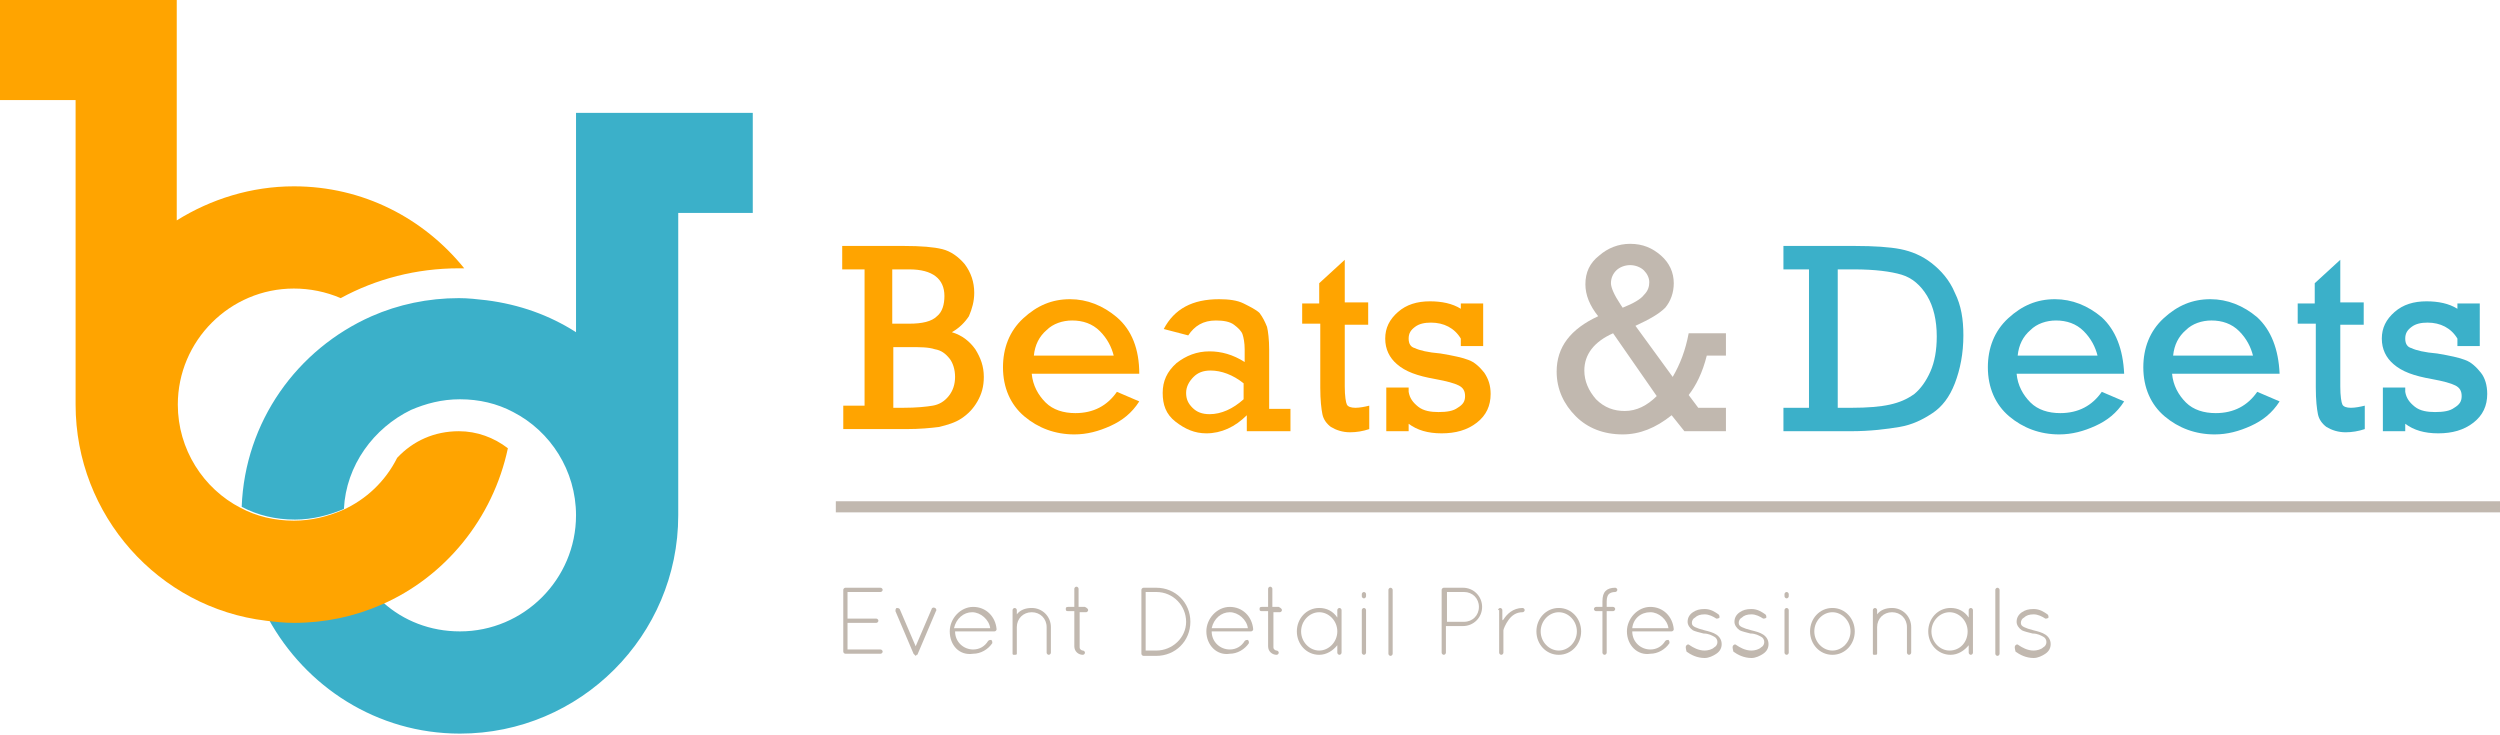 <svg id="Layer_1" xmlns="http://www.w3.org/2000/svg" viewBox="0 0 234.8 69"><style>.st0{fill:#FFA400;} .st1{fill:#C1B8AF;} .st2{fill:#3BB0C9;} .st3{fill:none;stroke:#C1B8AF;stroke-width:1.043;stroke-miterlimit:10;}</style><g id="XMLID_1_"><g id="XMLID_2_"><g id="XMLID_227_"><path id="XMLID_255_" class="st0" d="M81.2 38.3v-13h-2.1v-2.2h5.8c1.6 0 2.8.1 3.6.3.8.2 1.5.7 2.1 1.4.6.8.9 1.7.9 2.7 0 .8-.2 1.5-.5 2.2-.4.6-.9 1.1-1.6 1.5 1 .3 1.7.9 2.2 1.6.5.8.8 1.6.8 2.6 0 .9-.2 1.6-.6 2.3-.4.7-.9 1.2-1.5 1.6-.6.4-1.3.6-2.1.8-.8.1-1.8.2-3.1.2h-5.9v-2.2h2zm2.6-7.9h1.6c1.2 0 2.1-.2 2.6-.7.5-.4.7-1.1.7-1.9 0-1.6-1.1-2.5-3.3-2.5h-1.6v5.1zm0 7.9h1c1.3 0 2.2-.1 2.8-.2.6-.1 1.1-.4 1.5-.9.4-.5.6-1.1.6-1.8s-.2-1.3-.5-1.7c-.4-.5-.8-.8-1.4-.9-.6-.2-1.4-.2-2.4-.2h-1.5v5.7z"/><path id="XMLID_252_" class="st0" d="M107 35.1H96.9c.1 1.1.6 2 1.3 2.7.7.7 1.7 1 2.8 1 1.7 0 3-.7 3.9-2l2.1.9c-.7 1.1-1.6 1.8-2.7 2.3-1.1.5-2.2.8-3.4.8-1.8 0-3.4-.6-4.7-1.7-1.3-1.1-2-2.7-2-4.6 0-1.8.6-3.4 1.9-4.6 1.3-1.2 2.7-1.8 4.4-1.8 1.6 0 3.1.6 4.4 1.7 1.4 1.2 2.1 3 2.1 5.3zm-2.4-1.7c-.2-.8-.6-1.6-1.3-2.3-.7-.7-1.6-1-2.6-1-.9 0-1.8.3-2.4.9-.7.6-1.1 1.4-1.2 2.4h7.5z"/><path id="XMLID_249_" class="st0" d="M121.2 38.4v2.1h-4.1V39c-1.1 1.1-2.4 1.7-3.8 1.7-1.1 0-2-.4-2.9-1.1s-1.2-1.6-1.2-2.7.4-2 1.3-2.8c.9-.7 1.9-1.1 3.1-1.1 1.1 0 2.2.3 3.3 1v-1.2c0-.6-.1-1.1-.2-1.4-.1-.3-.4-.6-.8-.9-.4-.3-1-.4-1.7-.4-1.2 0-2 .5-2.6 1.4l-2.3-.6c1-1.9 2.7-2.8 5.2-2.8.9 0 1.7.1 2.3.4s1.2.6 1.5.9c.3.4.5.8.7 1.3.1.4.2 1.2.2 2.1v5.6h2zm-4.4-2.4c-1-.8-2.1-1.2-3.1-1.2-.7 0-1.2.2-1.6.6s-.7.9-.7 1.5.2 1 .6 1.4c.4.4.9.6 1.6.6 1.1 0 2.2-.5 3.2-1.4V36z"/><path id="XMLID_247_" class="st0" d="M122.3 30.6v-2.1h1.6v-1.9l2.4-2.2v4h2.2v2.1h-2.2v5.8c0 .9.1 1.5.2 1.7.1.2.4.3.8.3s.9-.1 1.3-.2v2.2c-.6.2-1.2.3-1.8.3-.7 0-1.3-.2-1.8-.5-.4-.3-.7-.7-.8-1.2-.1-.5-.2-1.3-.2-2.5v-6h-1.7z"/><path id="XMLID_245_" class="st0" d="M130.2 40.5v-4.1h2.1v.4c.1.6.4 1 .9 1.4.5.4 1.2.5 1.9.5.8 0 1.4-.1 1.8-.4.5-.3.7-.6.7-1.1 0-.5-.2-.8-.6-1-.4-.2-1.1-.4-2.2-.6-1.7-.3-2.8-.7-3.6-1.4-.7-.6-1.1-1.4-1.1-2.4s.4-1.8 1.2-2.5c.8-.7 1.8-1 3-1 1.1 0 2.1.2 2.9.7v-.5h2.1v4h-2.1v-.7c-.6-1-1.6-1.5-2.8-1.5-.6 0-1.1.1-1.5.4-.4.3-.6.6-.6 1.1 0 .5.2.8.6.9.4.2 1.2.4 2.4.5 1.2.2 2.1.4 2.6.6.6.2 1.1.7 1.5 1.2.4.6.6 1.2.6 2 0 1.1-.4 2-1.3 2.7-.9.7-2 1-3.3 1-1.3 0-2.3-.3-3.1-.9v.7h-2.1z"/><path id="XMLID_241_" class="st1" d="M158.6 31.3h3.5v2.1h-1.8c-.4 1.6-1 2.8-1.7 3.7l.9 1.2h2.6v2.2h-3.9L157 39c-1.5 1.2-3 1.8-4.6 1.8-1.8 0-3.3-.6-4.4-1.7s-1.8-2.5-1.8-4.2c0-2.3 1.3-4 3.9-5.2-.8-1-1.2-2-1.2-3 0-1.1.4-2 1.3-2.7.8-.7 1.8-1.1 2.9-1.1 1.2 0 2.1.4 2.9 1.1.8.7 1.2 1.6 1.2 2.6 0 .9-.3 1.7-.8 2.3-.6.6-1.5 1.1-2.8 1.7l3.5 4.8c.7-1.2 1.2-2.5 1.5-4.1zm-7.1 0c-1.8.8-2.7 2-2.7 3.5 0 1 .4 1.9 1.1 2.7.8.8 1.7 1.1 2.7 1.1 1.1 0 2.1-.5 3-1.4l-4.1-5.9zm.9-2.4c1-.4 1.7-.8 2-1.2.4-.4.5-.8.5-1.2 0-.4-.2-.8-.5-1.1-.3-.3-.8-.5-1.3-.5s-1 .2-1.3.5c-.3.3-.5.7-.5 1.2 0 .4.3 1.1.9 2l.2.3z"/><path id="XMLID_238_" class="st2" d="M169.9 38.3v-13h-2.4v-2.2h6.7c1.8 0 3.3.1 4.3.3 1 .2 2 .6 2.9 1.3.9.7 1.7 1.6 2.2 2.8.6 1.2.8 2.5.8 4 0 1.7-.3 3.2-.8 4.5-.5 1.3-1.2 2.2-2.1 2.8-.9.6-1.9 1.1-3.1 1.3-1.2.2-2.7.4-4.6.4h-6.3v-2.2h2.4zm2.6 0h1.4c1.5 0 2.7-.1 3.6-.3.9-.2 1.6-.5 2.3-1 .6-.5 1.1-1.2 1.5-2.1.4-.9.6-2 .6-3.3 0-1.5-.3-2.8-.9-3.8-.6-1-1.4-1.7-2.4-2-1-.3-2.5-.5-4.5-.5h-1.5v13z"/><path id="XMLID_235_" class="st2" d="M199.5 35.1h-10.1c.1 1.1.6 2 1.3 2.7.7.7 1.7 1 2.8 1 1.7 0 3-.7 3.9-2l2.1.9c-.7 1.1-1.6 1.8-2.7 2.3s-2.2.8-3.4.8c-1.8 0-3.4-.6-4.7-1.7-1.3-1.1-2-2.7-2-4.6 0-1.8.6-3.4 1.9-4.6 1.3-1.2 2.7-1.8 4.4-1.8 1.6 0 3.1.6 4.4 1.7 1.3 1.2 2 3 2.1 5.3zm-2.5-1.7c-.2-.8-.6-1.6-1.3-2.3-.7-.7-1.6-1-2.6-1-.9 0-1.8.3-2.4.9-.7.6-1.1 1.4-1.2 2.4h7.5z"/><path id="XMLID_232_" class="st2" d="M214.1 35.1H204c.1 1.1.6 2 1.3 2.7.7.7 1.7 1 2.8 1 1.7 0 3-.7 3.9-2l2.1.9c-.7 1.1-1.6 1.8-2.7 2.3s-2.2.8-3.4.8c-1.8 0-3.4-.6-4.7-1.7-1.3-1.1-2-2.7-2-4.6 0-1.8.6-3.4 1.9-4.6 1.3-1.2 2.7-1.8 4.4-1.8 1.6 0 3.1.6 4.4 1.7 1.3 1.2 2 3 2.1 5.3zm-2.5-1.7c-.2-.8-.6-1.6-1.3-2.3-.7-.7-1.6-1-2.6-1-.9 0-1.8.3-2.4.9-.7.6-1.1 1.4-1.2 2.4h7.5z"/><path id="XMLID_230_" class="st2" d="M215.8 30.6v-2.1h1.6v-1.9l2.4-2.2v4h2.2v2.1h-2.2v5.8c0 .9.1 1.5.2 1.7.1.2.4.3.8.3s.9-.1 1.3-.2v2.2c-.6.2-1.2.3-1.8.3-.7 0-1.3-.2-1.8-.5-.4-.3-.7-.7-.8-1.2-.1-.5-.2-1.3-.2-2.5v-6h-1.7z"/><path id="XMLID_228_" class="st2" d="M223.8 40.5v-4.1h2.1v.4c.1.6.4 1 .9 1.4s1.2.5 1.9.5c.8 0 1.4-.1 1.8-.4.5-.3.7-.6.7-1.1 0-.5-.2-.8-.6-1-.4-.2-1.1-.4-2.2-.6-1.7-.3-2.8-.7-3.6-1.4-.7-.6-1.1-1.4-1.1-2.4s.4-1.8 1.2-2.5c.8-.7 1.8-1 3-1 1.1 0 2.1.2 2.9.7v-.5h2.1v4h-2.1v-.7c-.6-1-1.6-1.5-2.8-1.5-.6 0-1.1.1-1.5.4-.4.3-.6.6-.6 1.1 0 .5.2.8.6.9.4.2 1.2.4 2.4.5 1.2.2 2.1.4 2.6.6.6.2 1.1.7 1.5 1.2s.6 1.2.6 2c0 1.1-.4 2-1.3 2.7-.9.7-2 1-3.3 1-1.3 0-2.3-.3-3.1-.9v.7h-2.1z"/></g></g><path id="XMLID_34_" class="st3" d="M78.5 47.6h156.3"/><g id="XMLID_35_"><path id="XMLID_36_" class="st1" d="M79.2 55.4c0-.1.1-.2.2-.2h3.3c.1 0 .2.1.2.2s-.1.2-.2.2h-3.1v2.5h2.7c.1 0 .2.1.2.2s-.1.2-.2.2h-2.7V61h3.1c.1 0 .2.1.2.2s-.1.2-.2.2h-3.3c-.1 0-.2-.1-.2-.2v-5.8z"/><path id="XMLID_38_" class="st1" d="M85.9 61.5l-.1-.1-1.7-4c0-.1 0-.2.1-.3.1 0 .2 0 .3.1l1.5 3.5 1.5-3.5c0-.1.2-.2.3-.1.1 0 .2.2.1.3l-1.7 4s0 .1-.1.1l-.1.1-.1-.1c0 .1 0 .1 0 0z"/><path id="XMLID_40_" class="st1" d="M89.2 59.3c0-1.2 1-2.3 2.2-2.3 1.2 0 2.1.9 2.2 2.1 0 .1-.1.2-.2.2h-3.7c0 1 .8 1.7 1.7 1.7.6 0 1.1-.3 1.4-.8.1-.1.2-.1.3-.1.1.1.1.2.1.3-.4.6-1.1 1-1.8 1-1.3.2-2.2-.8-2.2-2.1zm.4-.3H93c-.1-.8-.9-1.5-1.7-1.5-.8 0-1.5.6-1.7 1.5z"/><path id="XMLID_43_" class="st1" d="M98.3 58.9c0-.8-.6-1.4-1.4-1.4-.8 0-1.4.6-1.4 1.4v2.5c0 .1-.1.1-.2.1h-.1c-.1 0-.1-.1-.1-.1v-4.1c0-.1.1-.2.2-.2s.2.1.2.2v.4c.3-.4.8-.6 1.4-.6 1 0 1.8.8 1.8 1.8v2.4c0 .1-.1.2-.2.2s-.2-.1-.2-.2v-2.4z"/><path id="XMLID_45_" class="st1" d="M102.2 57.3c0 .1-.1.2-.2.2h-.6v3.3c0 .2.2.3.3.3.1 0 .2.1.2.2s-.1.2-.2.2c-.4 0-.8-.3-.8-.8v-3.3h-.6c-.2 0-.2-.1-.2-.2s0-.2.2-.2h.6v-1.7c0-.1.1-.2.2-.2s.2.1.2.2V57h.6c.2.1.3.2.3.3z"/><path id="XMLID_47_" class="st1" d="M107.4 61.6c-.1 0-.2-.1-.2-.2v-6c0-.1.1-.2.2-.2h1.2c1.8 0 3.2 1.4 3.2 3.2 0 1.8-1.4 3.2-3.2 3.2h-1.2zm1.2-.5c1.5 0 2.8-1.2 2.8-2.7 0-1.5-1.2-2.8-2.8-2.8h-1v5.5h1z"/><path id="XMLID_50_" class="st1" d="M113.3 59.3c0-1.2 1-2.3 2.2-2.3 1.2 0 2.1.9 2.2 2.1 0 .1-.1.2-.2.2h-3.7c0 1 .8 1.7 1.7 1.7.6 0 1.1-.3 1.4-.8.1-.1.2-.1.3-.1.1.1.1.2.1.3-.4.6-1.1 1-1.8 1-1.2.2-2.2-.8-2.2-2.1zm.5-.3h3.4c-.1-.8-.9-1.5-1.7-1.5-.8 0-1.5.6-1.7 1.5z"/><path id="XMLID_53_" class="st1" d="M120.4 57.3c0 .1-.1.2-.2.2h-.6v3.3c0 .2.2.3.3.3.1 0 .2.1.2.2s-.1.2-.2.2c-.4 0-.8-.3-.8-.8v-3.3h-.6c-.2 0-.2-.1-.2-.2s0-.2.2-.2h.6v-1.7c0-.1.1-.2.2-.2s.2.1.2.2V57h.6c.2.1.3.2.3.3z"/><path id="XMLID_55_" class="st1" d="M126 57.3v4c0 .1-.1.2-.2.2s-.2-.1-.2-.2v-.7c-.4.5-1 .9-1.7.9-1.2 0-2.1-1-2.1-2.2 0-1.2.9-2.2 2.1-2.2.7 0 1.3.3 1.7.9v-.7c0-.1.1-.2.2-.2s.2.1.2.2zm-.4 2c0-1-.8-1.8-1.7-1.8-.9 0-1.7.8-1.7 1.8s.8 1.8 1.7 1.8c.9 0 1.7-.8 1.7-1.8z"/><path id="XMLID_58_" class="st1" d="M127.9 55.8c0-.1.1-.2.2-.2s.2.1.2.2v.2c0 .1-.1.2-.2.2s-.2-.1-.2-.2v-.2zm0 1.5c0-.1.1-.2.2-.2s.2.1.2.2v4c0 .1-.1.2-.2.2s-.2-.1-.2-.2v-4z"/><path id="XMLID_61_" class="st1" d="M130.4 55.4c0-.1.1-.2.2-.2s.2.1.2.2v6c0 .1-.1.2-.2.2s-.2-.1-.2-.2v-6z"/><path id="XMLID_63_" class="st1" d="M135.4 55.4c0-.1.1-.2.2-.2h1.8c1 0 1.8.8 1.8 1.8s-.8 1.8-1.8 1.8h-1.6v2.5c0 .1-.1.2-.2.2s-.2-.1-.2-.2v-5.9zm2.1 3c.8 0 1.4-.6 1.4-1.4s-.6-1.4-1.4-1.4h-1.6v2.8h1.6z"/><path id="XMLID_66_" class="st1" d="M140.7 57.3c0-.1.1-.2.2-.2s.2.1.2.2v1s0-.1.1-.1c.3-.5.9-1.1 1.8-1.1.1 0 .2.1.2.2s-.1.2-.2.2c-.6 0-1 .3-1.3.7-.3.4-.5.9-.5 1v2.1c0 .1-.1.2-.2.2s-.2-.1-.2-.2v-4z"/><path id="XMLID_68_" class="st1" d="M146.4 57.1c1.2 0 2.1 1 2.1 2.2 0 1.2-.9 2.2-2.1 2.2-1.2 0-2.1-1-2.1-2.2 0-1.2.9-2.2 2.1-2.2zm0 4c.9 0 1.7-.8 1.7-1.8s-.8-1.8-1.7-1.8c-.9 0-1.7.8-1.7 1.8s.8 1.8 1.7 1.8z"/><path id="XMLID_71_" class="st1" d="M151.9 55.4c0 .1-.1.2-.2.2-.3 0-.5.1-.6.2-.1.1-.2.3-.2.7v.5h.6c.1 0 .2.1.2.2s-.1.2-.2.2h-.6v3.9c0 .1-.1.2-.2.2s-.2-.1-.2-.2v-3.9h-.6c-.1 0-.2-.1-.2-.2s.1-.2.2-.2h.6v-.5c0-.5.1-.8.3-1 .2-.2.5-.3.9-.3.1 0 .2.1.2.2z"/><path id="XMLID_73_" class="st1" d="M152.8 59.3c0-1.2 1-2.3 2.2-2.3 1.2 0 2.1.9 2.2 2.1 0 .1-.1.2-.2.2h-3.7c0 1 .8 1.7 1.7 1.7.6 0 1.1-.3 1.4-.8.1-.1.2-.1.3-.1.1.1.1.2.1.3-.4.6-1.1 1-1.8 1-1.2.2-2.2-.8-2.2-2.1zm.5-.3h3.4c-.1-.8-.9-1.5-1.7-1.5-.9 0-1.6.6-1.7 1.5z"/><path id="XMLID_76_" class="st1" d="M158.4 60.6c.1-.1.2-.1.3 0 .3.2.8.5 1.4.5.3 0 .7-.1.9-.3.2-.1.3-.3.3-.5s-.1-.4-.3-.5c-.2-.1-.5-.3-1-.3-.4-.1-.8-.2-1-.3-.3-.2-.5-.5-.5-.8 0-.4.2-.7.5-.9.3-.2.6-.3 1.1-.3.6 0 1 .3 1.3.5.1.1.1.2.1.3-.1.1-.2.1-.3.1-.3-.2-.7-.4-1.1-.4-.4 0-.7.1-.9.3-.2.1-.3.3-.3.5s.1.3.3.4c.2.1.5.2.9.3.4.1.8.2 1.1.4.3.2.5.5.5.9s-.2.7-.5.9c-.3.2-.7.4-1.1.4-.7 0-1.3-.3-1.7-.6-.1-.4-.1-.5 0-.6z"/><path id="XMLID_78_" class="st1" d="M162.8 60.6c.1-.1.2-.1.3 0 .3.2.8.5 1.4.5.3 0 .7-.1.9-.3.2-.1.3-.3.3-.5s-.1-.4-.3-.5c-.2-.1-.5-.3-1-.3-.4-.1-.8-.2-1-.3-.3-.2-.5-.5-.5-.8 0-.4.2-.7.5-.9.3-.2.6-.3 1.1-.3.6 0 1 .3 1.3.5.1.1.1.2.1.3-.1.1-.2.1-.3.1-.3-.2-.7-.4-1.1-.4-.4 0-.7.1-.9.3-.2.1-.3.3-.3.5s.1.3.3.4c.2.1.5.2.9.3.4.1.8.2 1.1.4.3.2.5.5.5.9s-.2.7-.5.9c-.3.2-.7.4-1.1.4-.7 0-1.3-.3-1.7-.6-.1-.4-.1-.5 0-.6z"/><path id="XMLID_80_" class="st1" d="M167.6 55.8c0-.1.1-.2.2-.2s.2.1.2.2v.2c0 .1-.1.2-.2.2s-.2-.1-.2-.2v-.2zm0 1.5c0-.1.1-.2.2-.2s.2.1.2.2v4c0 .1-.1.2-.2.2s-.2-.1-.2-.2v-4z"/><path id="XMLID_83_" class="st1" d="M172.1 57.1c1.2 0 2.1 1 2.1 2.2 0 1.2-.9 2.2-2.1 2.2-1.2 0-2.1-1-2.1-2.2 0-1.2.9-2.2 2.1-2.2zm0 4c.9 0 1.7-.8 1.7-1.8s-.8-1.8-1.7-1.8c-.9 0-1.7.8-1.7 1.8s.8 1.8 1.7 1.8z"/><path id="XMLID_86_" class="st1" d="M179.1 58.9c0-.8-.6-1.4-1.4-1.4-.8 0-1.4.6-1.4 1.4v2.5c0 .1-.1.1-.2.1h-.1c-.1 0-.1-.1-.1-.1v-4.1c0-.1.1-.2.2-.2s.2.1.2.2v.4c.3-.4.8-.6 1.4-.6 1 0 1.8.8 1.8 1.8v2.4c0 .1-.1.2-.2.2s-.2-.1-.2-.2v-2.4z"/><path id="XMLID_88_" class="st1" d="M185.3 57.3v4c0 .1-.1.2-.2.2s-.2-.1-.2-.2v-.7c-.4.5-1 .9-1.7.9-1.2 0-2.1-1-2.1-2.2 0-1.2.9-2.2 2.1-2.2.7 0 1.3.3 1.7.9v-.7c0-.1.1-.2.2-.2s.2.1.2.2zm-.5 2c0-1-.8-1.8-1.7-1.8-.9 0-1.7.8-1.7 1.8s.8 1.8 1.7 1.8c1 0 1.7-.8 1.7-1.8z"/><path id="XMLID_91_" class="st1" d="M187.4 55.4c0-.1.1-.2.2-.2s.2.1.2.2v6c0 .1-.1.2-.2.2s-.2-.1-.2-.2v-6z"/><path id="XMLID_93_" class="st1" d="M189.3 60.6c.1-.1.2-.1.3 0 .3.2.8.5 1.4.5.3 0 .7-.1.9-.3.2-.1.3-.3.3-.5s-.1-.4-.3-.5c-.2-.1-.5-.3-1-.3-.4-.1-.8-.2-1-.3-.3-.2-.5-.5-.5-.8 0-.4.2-.7.5-.9.3-.2.6-.3 1.1-.3.6 0 1 .3 1.3.5.1.1.1.2.1.3-.1.1-.2.1-.3.1-.3-.2-.7-.4-1.1-.4-.4 0-.7.1-.9.3-.2.1-.3.3-.3.5s.1.3.3.4c.2.1.5.2.9.3.4.1.8.2 1.1.4.3.2.5.5.5.9s-.2.7-.5.9c-.3.2-.7.4-1.1.4-.7 0-1.3-.3-1.7-.6-.1-.4-.1-.5 0-.6z"/></g><path id="XMLID_95_" class="st2" d="M63.6 20h7.1v-9.4H54.1v20.6c-2.5-1.6-5.3-2.6-8.4-3-.9-.1-1.7-.2-2.6-.2-2.9 0-5.7.6-8.2 1.7-7 3.1-11.9 9.9-12.2 17.9 1.5.8 3.2 1.2 5 1.2 1.6 0 3.2-.4 4.6-1 .2-4.1 2.8-7.6 6.3-9.3 1.4-.6 2.9-1 4.6-1 1.8 0 3.5.4 5 1.2 3.5 1.8 5.9 5.5 5.9 9.7 0 6-4.9 10.9-10.9 10.9-2.8 0-5.3-1-7.2-2.7-2.5 1.1-5.3 1.7-8.2 1.7-.9 0-1.7-.1-2.6-.2 3.5 6.4 10.2 10.8 18 10.8 11.3 0 20.5-9.2 20.5-20.5V20z"/><path id="XMLID_96_" class="st0" d="M43.1 40.5c-2.3 0-4.3.9-5.8 2.5-1.1 2.2-2.9 3.9-5.1 4.9-1.4.6-2.9 1-4.6 1-1.8 0-3.5-.4-5-1.2-3.5-1.8-5.9-5.5-5.9-9.7 0-6 4.9-10.9 10.9-10.9 1.5 0 3 .3 4.4.9 3.3-1.8 7.1-2.8 11.1-2.8h.5c-3.8-4.7-9.5-7.7-16-7.7-4 0-7.8 1.2-11 3.2V0H0v9.4h7.1V38c0 10.4 7.8 19.1 17.9 20.3.8.1 1.7.2 2.6.2 2.9 0 5.7-.6 8.2-1.7 6-2.6 10.5-8.1 11.9-14.7-1.3-1-2.9-1.6-4.6-1.6z"/></g></svg>
